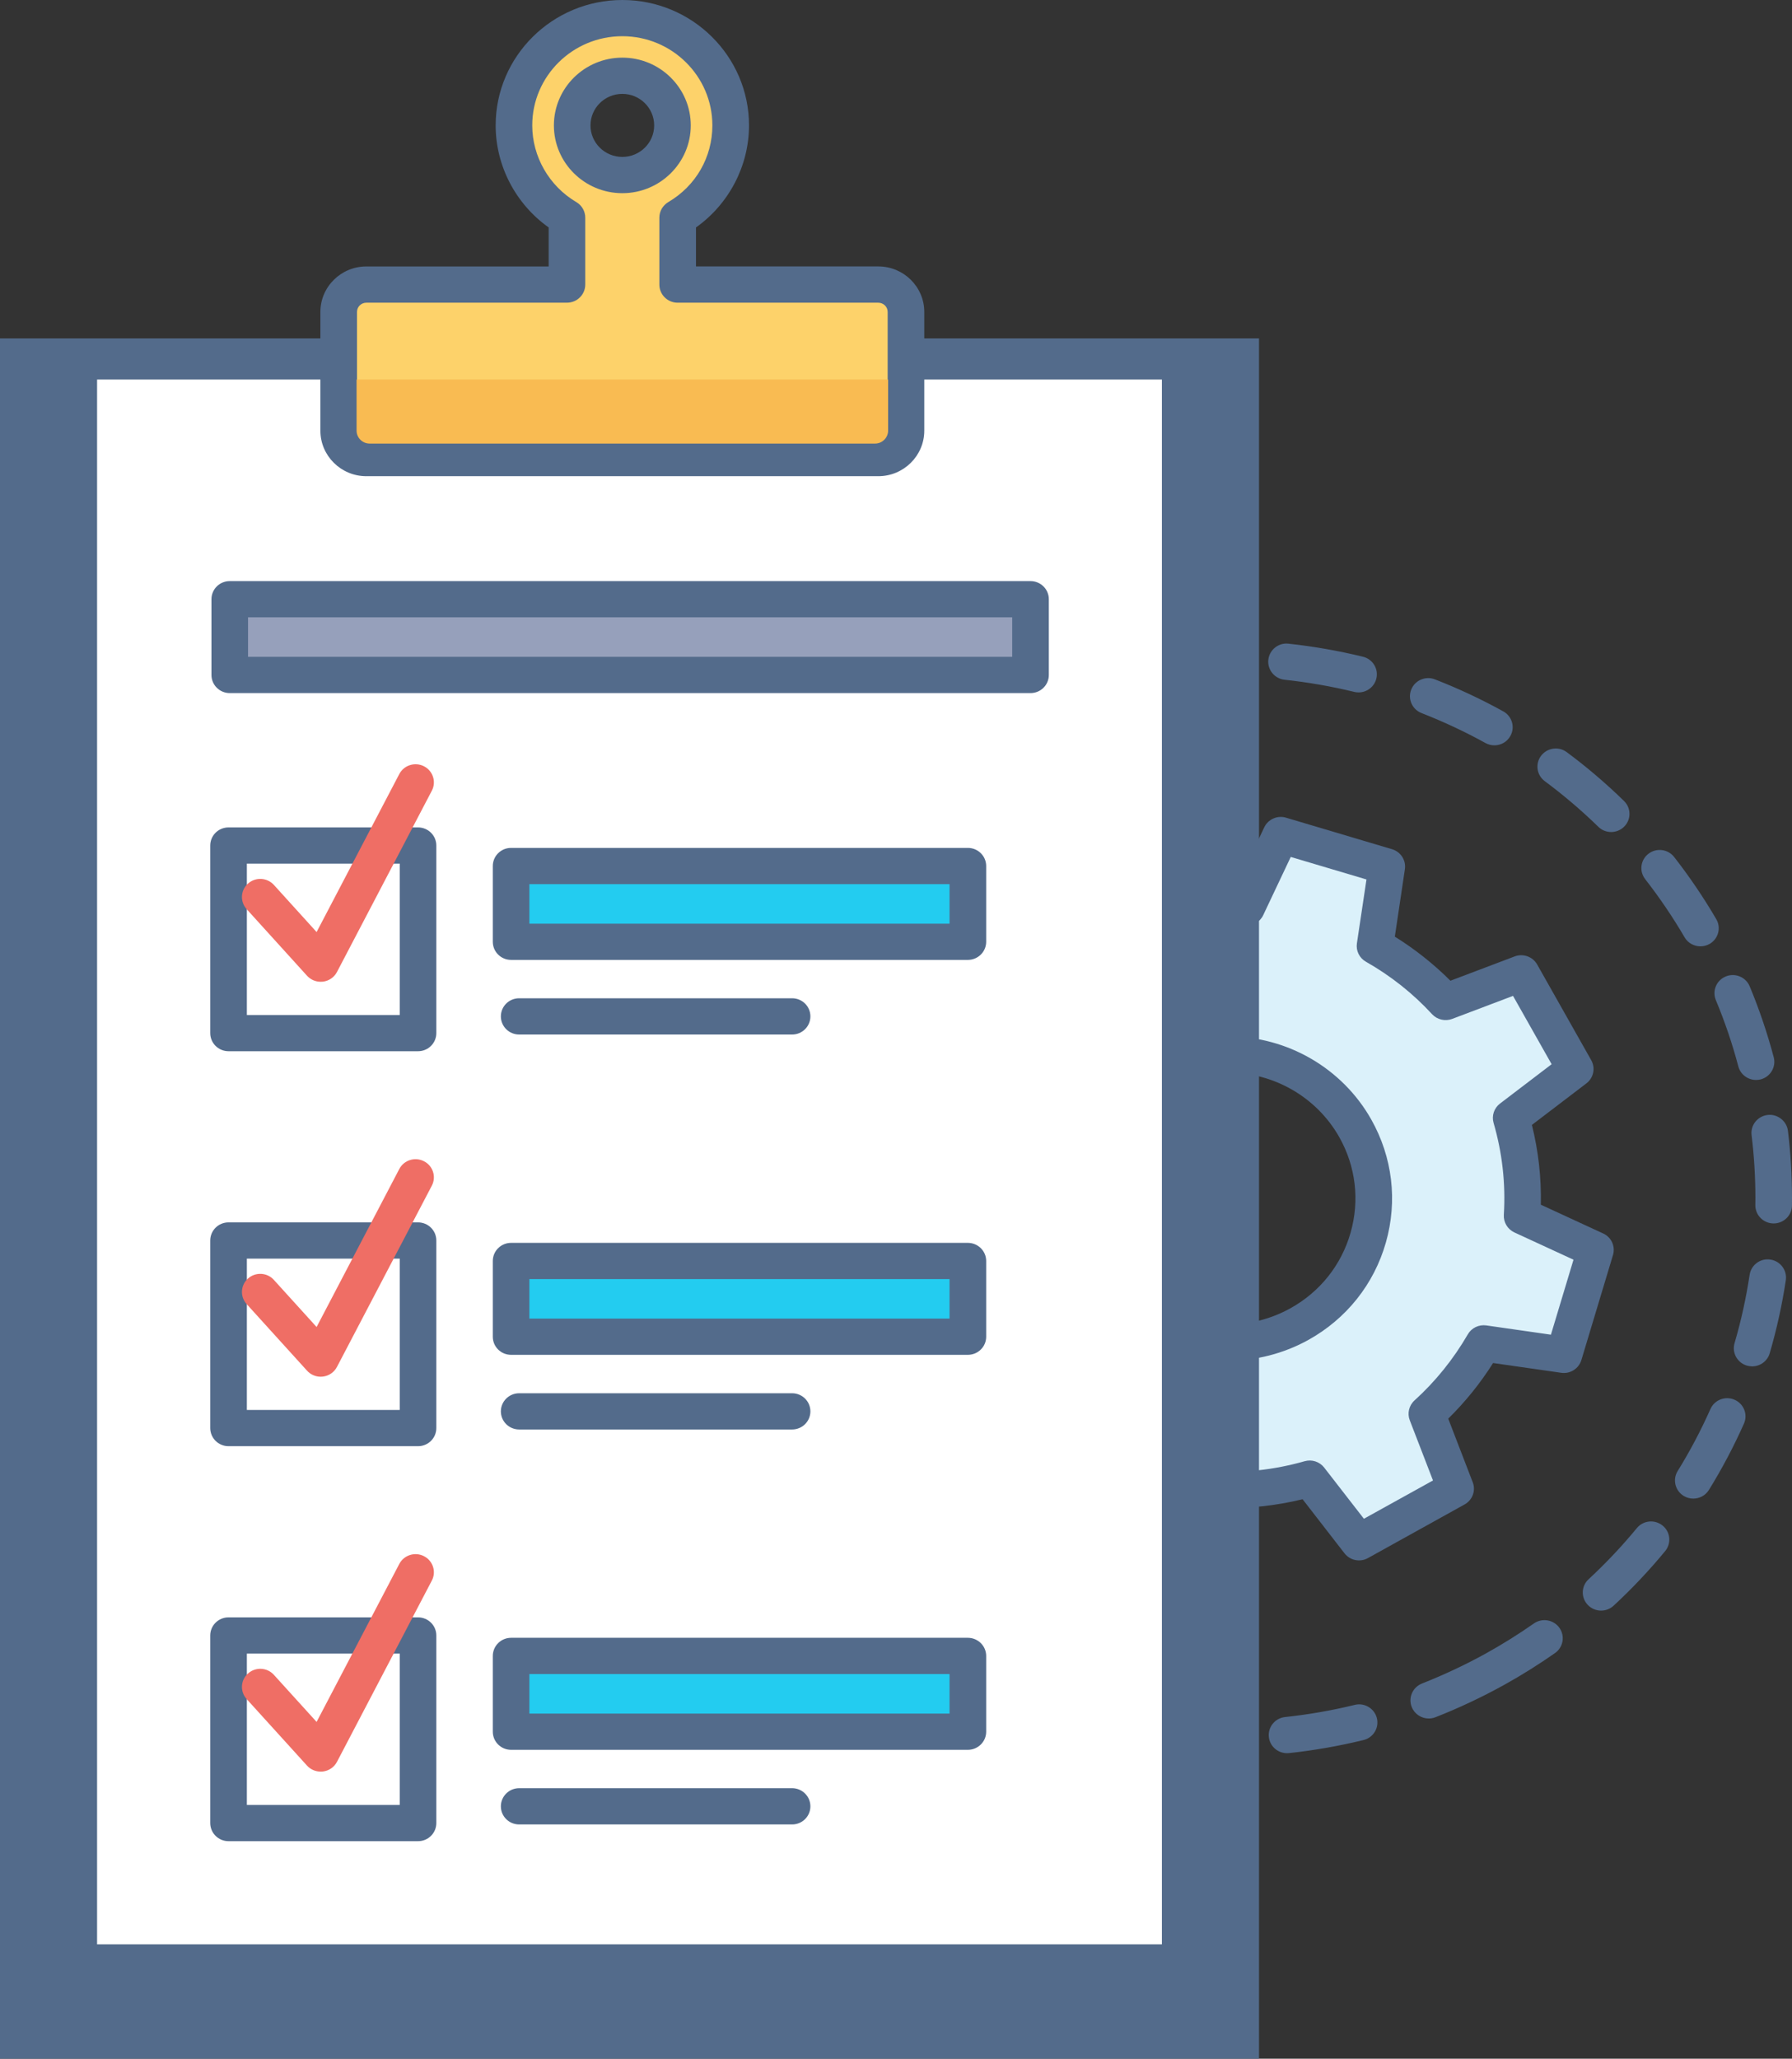 <?xml version="1.0" encoding="utf-8"?>
<!-- Generator: Adobe Illustrator 16.0.0, SVG Export Plug-In . SVG Version: 6.00 Build 0)  -->
<!DOCTYPE svg PUBLIC "-//W3C//DTD SVG 1.1//EN" "http://www.w3.org/Graphics/SVG/1.1/DTD/svg11.dtd">
<svg version="1.1" id="Layer_1" xmlns="http://www.w3.org/2000/svg" xmlns:xlink="http://www.w3.org/1999/xlink" x="0px" y="0px"
	 width="74px" height="85px" viewBox="0 0 74 85" enable-background="new 0 0 74 85" xml:space="preserve">
<rect x="0" y="0" width="74" height="85" fill="#333333" stroke="none"/>
<g>
	<g>
		<path fill-rule="evenodd" clip-rule="evenodd" fill="#DBF1FA" d="M61.269,55.464l3.313,0.473l1.305-4.332l-3.033-1.399
			c0.084-1.347-0.063-2.714-0.452-4.049l2.65-2.02l-2.233-3.95l-3.123,1.182c-0.857-0.93-1.844-1.704-2.917-2.313l0.491-3.278
			l-4.379-1.302l-1.417,2.996c-1.37-0.084-2.763,0.06-4.12,0.45l-2.04-2.625l-3.987,2.21l1.192,3.091
			c-0.948,0.854-1.731,1.838-2.349,2.907l-3.313-0.477l-1.309,4.339l3.032,1.395c-0.082,1.351,0.065,2.717,0.453,4.056l-2.651,2.018
			l2.234,3.947l3.122-1.181c0.857,0.93,1.843,1.702,2.917,2.311l-0.488,3.279l4.378,1.304l1.417-2.995
			c1.367,0.083,2.762-0.063,4.121-0.451l2.038,2.627l3.99-2.214l-1.19-3.091C59.865,57.516,60.647,56.534,61.269,55.464
			L61.269,55.464z M53.654,54.67c-2.896,1.605-6.558,0.584-8.177-2.281c-1.62-2.865-0.588-6.49,2.306-8.093
			c2.897-1.604,6.557-0.582,8.179,2.283C57.582,49.445,56.546,53.067,53.654,54.67z"/>
		<path fill="#536B8B" d="M48.545,65.243c-0.073,0-0.146-0.01-0.219-0.031l-4.378-1.305c-0.359-0.107-0.585-0.458-0.53-0.825
			l0.415-2.785c-0.834-0.517-1.604-1.126-2.295-1.819l-2.651,1.005c-0.351,0.128-0.747-0.01-0.931-0.335L35.723,55.2
			c-0.183-0.325-0.098-0.733,0.199-0.959l2.252-1.715c-0.267-1.082-0.391-2.187-0.368-3.297l-2.577-1.185
			c-0.341-0.156-0.514-0.536-0.406-0.894l1.309-4.337c0.108-0.355,0.471-0.577,0.833-0.526l2.815,0.406
			c0.53-0.838,1.151-1.606,1.854-2.294l-1.013-2.625c-0.135-0.347,0.008-0.738,0.336-0.92l3.988-2.21
			c0.327-0.183,0.738-0.099,0.969,0.197l1.731,2.229c1.095-0.268,2.221-0.39,3.357-0.366l1.204-2.545
			c0.158-0.334,0.544-0.506,0.901-0.398l4.377,1.301c0.359,0.107,0.585,0.458,0.53,0.826l-0.415,2.784
			c0.835,0.52,1.604,1.13,2.296,1.82l2.652-1.004c0.35-0.132,0.745,0.01,0.93,0.334l2.231,3.949
			c0.184,0.324,0.099,0.732-0.198,0.959l-2.251,1.715c0.269,1.079,0.393,2.184,0.369,3.294l2.575,1.188
			c0.34,0.155,0.512,0.535,0.404,0.892l-1.304,4.333c-0.107,0.355-0.462,0.582-0.833,0.527l-2.814-0.403
			c-0.53,0.84-1.151,1.607-1.852,2.296l1.011,2.625c0.135,0.346-0.009,0.737-0.337,0.919l-3.989,2.213
			c-0.328,0.183-0.74,0.098-0.969-0.197L53.79,61.9c-1.097,0.269-2.228,0.386-3.357,0.368l-1.203,2.545
			C49.102,65.082,48.831,65.243,48.545,65.243z M45.01,62.66l3.127,0.933l1.141-2.41c0.132-0.278,0.418-0.458,0.732-0.431
			c1.293,0.078,2.608-0.062,3.862-0.421c0.3-0.087,0.621,0.019,0.81,0.262l1.64,2.113l2.853-1.581l-0.959-2.485
			c-0.11-0.286-0.033-0.612,0.195-0.819c0.866-0.784,1.607-1.703,2.202-2.729c0.154-0.267,0.457-0.412,0.765-0.368l2.667,0.382
			l0.932-3.096l-2.44-1.125c-0.281-0.131-0.454-0.417-0.437-0.724c0.08-1.282-0.063-2.561-0.423-3.798
			c-0.086-0.295,0.019-0.611,0.265-0.799l2.132-1.625l-1.594-2.821l-2.514,0.951c-0.289,0.108-0.619,0.032-0.829-0.195
			c-0.788-0.857-1.709-1.586-2.732-2.167c-0.271-0.153-0.417-0.454-0.372-0.758l0.395-2.638l-3.127-0.93l-1.14,2.41
			c-0.133,0.278-0.428,0.443-0.732,0.43c-1.302-0.082-2.611,0.063-3.862,0.421c-0.297,0.086-0.62-0.019-0.81-0.263l-1.642-2.111
			l-2.849,1.579l0.961,2.487c0.109,0.287,0.031,0.613-0.197,0.819c-0.869,0.785-1.61,1.701-2.202,2.727
			c-0.154,0.268-0.457,0.416-0.766,0.369l-2.667-0.384l-0.935,3.099l2.441,1.123c0.282,0.129,0.454,0.415,0.436,0.723
			c-0.077,1.282,0.065,2.562,0.425,3.803c0.085,0.296-0.02,0.611-0.266,0.801l-2.132,1.621l1.595,2.821l2.511-0.95
			c0.289-0.111,0.619-0.031,0.828,0.195c0.793,0.859,1.713,1.587,2.733,2.164c0.271,0.153,0.419,0.455,0.373,0.76L45.01,62.66z
			 M50.723,56.178c-2.447,0-4.71-1.313-5.905-3.424c-1.82-3.223-0.657-7.309,2.596-9.11c1.01-0.559,2.15-0.854,3.301-0.854
			c2.447,0,4.712,1.312,5.907,3.425c0.882,1.562,1.097,3.368,0.606,5.09c-0.491,1.719-1.63,3.147-3.204,4.02
			C53.015,55.883,51.872,56.178,50.723,56.178z M50.714,44.285c-0.893,0-1.778,0.229-2.562,0.664
			c-2.526,1.399-3.43,4.572-2.017,7.074c0.928,1.641,2.685,2.659,4.587,2.659c0.893,0,1.778-0.229,2.563-0.665
			c1.223-0.678,2.106-1.786,2.487-3.122s0.215-2.738-0.47-3.951C54.373,45.305,52.616,44.285,50.714,44.285z"/>
	</g>
	<g>
		<path fill="#536B8B" d="M50.131,72.505c-0.007,0-0.015,0-0.021-0.001c-1.034-0.027-2.081-0.125-3.108-0.289
			c-0.412-0.065-0.692-0.451-0.625-0.859c0.067-0.409,0.462-0.681,0.866-0.618c0.963,0.153,1.939,0.245,2.906,0.272
			c0.419,0.011,0.747,0.354,0.736,0.768C50.875,72.184,50.538,72.505,50.131,72.505z M53.147,72.385
			c-0.381,0-0.709-0.284-0.75-0.668c-0.046-0.41,0.255-0.78,0.669-0.824c0.967-0.104,1.934-0.271,2.876-0.502
			c0.403-0.101,0.814,0.145,0.915,0.546s-0.146,0.808-0.553,0.906c-1.007,0.245-2.04,0.428-3.074,0.538
			C53.203,72.383,53.175,72.385,53.147,72.385z M44.18,71.549c-0.071,0-0.146-0.011-0.219-0.032
			c-0.992-0.297-1.975-0.666-2.921-1.093c-0.38-0.17-0.547-0.615-0.373-0.99c0.174-0.376,0.62-0.543,1.001-0.372
			c0.884,0.401,1.803,0.743,2.731,1.022c0.399,0.119,0.625,0.537,0.505,0.934C44.805,71.34,44.505,71.549,44.18,71.549z
			 M58.999,70.953c-0.3,0-0.584-0.179-0.702-0.474c-0.153-0.384,0.036-0.817,0.425-0.971c0.898-0.354,1.787-0.771,2.638-1.241
			c0.681-0.378,1.348-0.795,1.979-1.237c0.34-0.239,0.814-0.16,1.055,0.177c0.241,0.338,0.161,0.804-0.18,1.044
			c-0.676,0.473-1.386,0.919-2.115,1.322c-0.909,0.502-1.857,0.949-2.819,1.326C59.188,70.935,59.094,70.953,58.999,70.953z
			 M38.695,69.072c-0.137,0-0.276-0.037-0.401-0.116c-0.88-0.548-1.729-1.16-2.524-1.82c-0.32-0.266-0.361-0.737-0.094-1.052
			c0.27-0.318,0.745-0.36,1.065-0.095c0.743,0.616,1.537,1.188,2.359,1.701c0.352,0.22,0.459,0.682,0.235,1.031
			C39.192,68.947,38.947,69.072,38.695,69.072z M66.117,66.498c-0.202,0-0.404-0.08-0.553-0.238
			c-0.285-0.301-0.27-0.775,0.037-1.057c0.706-0.653,1.377-1.364,1.992-2.111c0.263-0.319,0.737-0.369,1.063-0.105
			c0.323,0.259,0.371,0.731,0.107,1.053c-0.656,0.797-1.374,1.557-2.131,2.257C66.487,66.431,66.302,66.498,66.117,66.498z
			 M34.077,65.24c-0.205,0-0.41-0.083-0.559-0.244c-0.698-0.76-1.353-1.575-1.939-2.422c-0.237-0.341-0.151-0.807,0.193-1.041
			s0.814-0.148,1.052,0.192c0.55,0.792,1.161,1.554,1.813,2.263c0.281,0.306,0.258,0.778-0.05,1.057
			C34.44,65.176,34.258,65.24,34.077,65.24z M69.923,61.874c-0.134,0-0.271-0.036-0.394-0.11c-0.355-0.216-0.468-0.677-0.25-1.029
			c0.506-0.817,0.961-1.678,1.353-2.56c0.168-0.379,0.615-0.55,0.996-0.383c0.382,0.167,0.556,0.607,0.388,0.986
			c-0.419,0.942-0.905,1.862-1.446,2.737C70.427,61.747,70.177,61.874,69.923,61.874z M30.655,60.328
			c-0.275,0-0.541-0.148-0.673-0.408c-0.474-0.919-0.886-1.875-1.229-2.842c-0.139-0.39,0.069-0.816,0.463-0.952
			c0.394-0.136,0.825,0.068,0.963,0.458c0.32,0.903,0.706,1.797,1.148,2.656c0.188,0.368,0.041,0.819-0.332,1.006
			C30.888,60.302,30.771,60.328,30.655,60.328z M72.355,56.414c-0.071,0-0.14-0.011-0.21-0.029
			c-0.402-0.115-0.633-0.529-0.518-0.927c0.271-0.922,0.479-1.873,0.623-2.823c0.061-0.409,0.446-0.695,0.858-0.63
			c0.412,0.061,0.697,0.442,0.637,0.85c-0.153,1.018-0.377,2.032-0.666,3.02C72.985,56.2,72.683,56.414,72.355,56.414z
			 M28.661,54.696c-0.351,0-0.666-0.243-0.739-0.598c-0.209-1.008-0.349-2.039-0.418-3.064c-0.027-0.411,0.287-0.769,0.705-0.795
			c0.424-0.02,0.776,0.284,0.803,0.696c0.065,0.957,0.197,1.92,0.391,2.862c0.084,0.405-0.179,0.8-0.588,0.883
			C28.763,54.691,28.711,54.696,28.661,54.696z M73.243,50.513c-0.005,0-0.009,0-0.014,0c-0.416-0.007-0.75-0.348-0.743-0.762
			l0.003-0.297c-0.001-0.863-0.054-1.734-0.158-2.587c-0.051-0.409,0.245-0.782,0.659-0.832c0.4-0.053,0.792,0.242,0.842,0.653
			C73.943,47.599,74,48.53,74,49.454l-0.002,0.324C73.991,50.187,73.654,50.513,73.243,50.513z M28.259,48.743
			c-0.017,0-0.035-0.001-0.051-0.002c-0.417-0.027-0.732-0.383-0.703-0.796c0.069-1.025,0.21-2.056,0.418-3.063
			c0.083-0.405,0.485-0.67,0.891-0.583c0.41,0.082,0.672,0.478,0.589,0.882c-0.194,0.942-0.326,1.906-0.391,2.864
			C28.986,48.441,28.654,48.743,28.259,48.743z M72.515,44.589c-0.335,0-0.642-0.223-0.731-0.558
			c-0.245-0.931-0.559-1.851-0.929-2.74c-0.159-0.382,0.025-0.819,0.411-0.976c0.382-0.159,0.827,0.024,0.986,0.406
			c0.396,0.95,0.729,1.936,0.994,2.931c0.105,0.399-0.136,0.808-0.54,0.914C72.643,44.582,72.578,44.589,72.515,44.589z
			 M29.464,42.897c-0.082,0-0.166-0.013-0.248-0.042c-0.395-0.136-0.604-0.562-0.467-0.952c0.341-0.969,0.751-1.926,1.22-2.845
			c0.188-0.368,0.644-0.516,1.015-0.33c0.374,0.187,0.522,0.637,0.333,1.006c-0.438,0.858-0.822,1.753-1.14,2.66
			C30.069,42.704,29.776,42.897,29.464,42.897z M70.219,39.072c-0.262,0-0.516-0.134-0.655-0.374
			c-0.487-0.834-1.035-1.641-1.626-2.4c-0.256-0.327-0.195-0.796,0.136-1.049c0.331-0.254,0.806-0.192,1.06,0.135
			c0.633,0.811,1.218,1.675,1.739,2.566c0.209,0.357,0.085,0.815-0.275,1.022C70.477,39.04,70.347,39.072,70.219,39.072z
			 M32.184,37.573c-0.147,0-0.297-0.042-0.428-0.131c-0.344-0.235-0.43-0.701-0.194-1.041c0.588-0.846,1.241-1.662,1.939-2.422
			c0.282-0.306,0.76-0.327,1.068-0.05c0.309,0.277,0.332,0.75,0.051,1.057c-0.653,0.711-1.263,1.472-1.813,2.263
			C32.661,37.46,32.425,37.573,32.184,37.573z M66.532,34.352c-0.19,0-0.384-0.071-0.53-0.216c-0.689-0.672-1.434-1.307-2.213-1.885
			c-0.333-0.248-0.4-0.717-0.15-1.047c0.249-0.33,0.725-0.399,1.059-0.15c0.833,0.618,1.628,1.296,2.365,2.017
			c0.298,0.29,0.301,0.764,0.008,1.058C66.922,34.277,66.728,34.352,66.532,34.352z M36.24,33.16c-0.216,0-0.43-0.09-0.58-0.268
			c-0.268-0.317-0.226-0.789,0.095-1.053c0.792-0.658,1.64-1.271,2.521-1.821c0.351-0.222,0.819-0.118,1.042,0.233
			c0.225,0.35,0.117,0.811-0.235,1.032c-0.822,0.515-1.616,1.087-2.359,1.703C36.584,33.103,36.412,33.16,36.24,33.16z
			 M61.71,30.773c-0.125,0-0.251-0.031-0.368-0.095c-0.845-0.467-1.733-0.882-2.638-1.236c-0.39-0.151-0.581-0.585-0.428-0.97
			c0.152-0.385,0.591-0.575,0.98-0.422c0.968,0.376,1.917,0.821,2.821,1.321c0.365,0.202,0.496,0.657,0.292,1.018
			C62.232,30.635,61.976,30.773,61.71,30.773z M41.336,29.972c-0.285,0-0.561-0.162-0.687-0.436
			c-0.176-0.375-0.009-0.82,0.371-0.992c0.944-0.431,1.926-0.801,2.918-1.101c0.4-0.118,0.822,0.103,0.943,0.497
			c0.122,0.395-0.103,0.813-0.502,0.935c-0.926,0.28-1.845,0.626-2.729,1.028C41.549,29.95,41.441,29.972,41.336,29.972z
			 M56.103,28.588c-0.06,0-0.121-0.007-0.182-0.022c-0.945-0.229-1.912-0.398-2.875-0.501c-0.415-0.045-0.715-0.414-0.671-0.825
			c0.046-0.412,0.42-0.712,0.832-0.664c1.03,0.111,2.064,0.292,3.074,0.538c0.406,0.098,0.654,0.503,0.554,0.905
			C56.751,28.36,56.442,28.588,56.103,28.588z M47.099,28.229c-0.363,0-0.684-0.261-0.744-0.627
			c-0.067-0.408,0.211-0.793,0.624-0.859c1.022-0.166,2.068-0.264,3.108-0.29c0.438-0.028,0.766,0.313,0.776,0.727
			c0.01,0.413-0.319,0.758-0.735,0.768c-0.972,0.026-1.95,0.118-2.905,0.272C47.181,28.226,47.14,28.229,47.099,28.229z"/>
	</g>
	<g>
		<rect x="0" y="13.971" fill-rule="evenodd" clip-rule="evenodd" fill="#536B8B" width="51.99" height="71.029"/>
	</g>
	<g>
		<rect x="4.009" y="15.67" fill-rule="evenodd" clip-rule="evenodd" fill="#FFFFFF" width="43.971" height="64.607"/>
	</g>
	<g>
		<path fill-rule="evenodd" clip-rule="evenodd" fill="#FDD26A" d="M15.128,11.749h8.286V8.987c-1.311-0.773-2.191-2.189-2.191-3.81
			c0-2.446,2.005-4.43,4.477-4.43c2.471,0,4.476,1.984,4.476,4.43c0,1.621-0.879,3.037-2.192,3.81v2.761h8.286
			c0.629,0,1.143,0.509,1.143,1.131v4.902c0,0.623-0.514,1.131-1.143,1.131H15.128c-0.629,0-1.143-0.508-1.143-1.131V12.88
			C13.985,12.257,14.5,11.749,15.128,11.749L15.128,11.749z M25.7,3.128c-1.144,0-2.072,0.918-2.072,2.05
			c0,1.132,0.928,2.049,2.072,2.049c1.143,0,2.07-0.917,2.07-2.049C27.77,4.046,26.843,3.128,25.7,3.128z"/>
		<path fill="#536B8B" d="M36.269,19.661H15.128c-1.046,0-1.898-0.843-1.898-1.879V12.88c0-1.037,0.852-1.879,1.898-1.879h7.529
			v-1.61c-1.361-0.966-2.189-2.543-2.189-4.213C20.468,2.323,22.814,0,25.7,0c2.884,0,5.23,2.323,5.23,5.178
			c0,1.67-0.829,3.247-2.189,4.213V11h7.528c1.046,0,1.899,0.843,1.899,1.879v4.902C38.168,18.818,37.315,19.661,36.269,19.661z
			 M15.128,12.498c-0.214,0-0.386,0.171-0.386,0.382v4.902c0,0.208,0.176,0.383,0.386,0.383h21.141c0.21,0,0.387-0.175,0.387-0.383
			V12.88c0-0.211-0.173-0.382-0.387-0.382h-8.286c-0.417,0-0.755-0.335-0.755-0.749V8.987c0-0.263,0.141-0.508,0.369-0.643
			c1.141-0.672,1.82-1.855,1.82-3.167c0-2.03-1.667-3.682-3.718-3.682c-2.052,0-3.72,1.651-3.72,3.682
			c0,1.291,0.697,2.504,1.82,3.167c0.229,0.135,0.369,0.379,0.369,0.643v2.761c0,0.414-0.337,0.749-0.755,0.749H15.128z M25.7,7.976
			c-1.56,0-2.827-1.255-2.827-2.798S24.14,2.38,25.7,2.38c1.558,0,2.825,1.255,2.825,2.798S27.258,7.976,25.7,7.976z M25.7,3.876
			c-0.726,0-1.316,0.583-1.316,1.302c0,0.718,0.59,1.301,1.316,1.301c0.724,0,1.314-0.583,1.314-1.301
			C27.014,4.459,26.423,3.876,25.7,3.876z"/>
	</g>
	<g>
		<path fill-rule="evenodd" clip-rule="evenodd" fill="#F9BB52" d="M36.674,15.67v2.111c0,0.292-0.242,0.533-0.537,0.533H15.263
			c-0.296,0-0.538-0.24-0.538-0.533V15.67H36.674z"/>
	</g>
	<g>
		<path fill="#536B8B" d="M17.262,43.403H9.438c-0.418,0-0.756-0.335-0.756-0.748V34.91c0-0.414,0.337-0.748,0.756-0.748h7.824
			c0.418,0,0.756,0.334,0.756,0.748v7.745C18.018,43.068,17.681,43.403,17.262,43.403z M10.194,41.907h6.313v-6.249h-6.313V41.907z"
			/>
	</g>
	<g>
		<path fill="#EF6E65" d="M13.242,40.535c-0.213,0-0.418-0.089-0.563-0.248l-2.494-2.751c-0.279-0.308-0.254-0.781,0.058-1.057
			c0.31-0.275,0.788-0.25,1.068,0.058l1.763,1.945l3.415-6.524c0.192-0.368,0.65-0.509,1.02-0.32c0.37,0.19,0.516,0.642,0.323,1.009
			l-3.918,7.486c-0.114,0.217-0.329,0.366-0.576,0.397C13.306,40.533,13.274,40.535,13.242,40.535z"/>
	</g>
	<g>
		<rect x="21.105" y="35.756" fill-rule="evenodd" clip-rule="evenodd" fill="#23CCF0" width="18.862" height="3.127"/>
		<path fill="#536B8B" d="M39.967,39.632H21.105c-0.417,0-0.755-0.335-0.755-0.749v-3.127c0-0.414,0.338-0.748,0.755-0.748h18.862
			c0.418,0,0.757,0.334,0.757,0.748v3.127C40.724,39.297,40.385,39.632,39.967,39.632z M21.861,38.136h17.35v-1.632h-17.35V38.136z"
			/>
	</g>
	<g>
		<path fill="#536B8B" d="M32.71,42.713H21.439c-0.418,0-0.756-0.335-0.756-0.749s0.338-0.748,0.756-0.748H32.71
			c0.417,0,0.755,0.334,0.755,0.748S33.128,42.713,32.71,42.713z"/>
	</g>
	<g>
		<path fill="#536B8B" d="M17.262,59.71H9.438c-0.418,0-0.756-0.335-0.756-0.749v-7.744c0-0.413,0.337-0.748,0.756-0.748h7.824
			c0.418,0,0.756,0.335,0.756,0.748v7.744C18.018,59.375,17.681,59.71,17.262,59.71z M10.194,58.214h6.313v-6.248h-6.313V58.214z"/>
	</g>
	<g>
		<path fill="#536B8B" d="M17.262,76.018H9.438c-0.418,0-0.756-0.334-0.756-0.749v-7.745c0-0.412,0.337-0.747,0.756-0.747h7.824
			c0.418,0,0.756,0.335,0.756,0.747v7.745C18.018,75.684,17.681,76.018,17.262,76.018z M10.194,74.521h6.313v-6.248h-6.313V74.521z"
			/>
	</g>
	<g>
		<path fill="#EF6E65" d="M13.242,56.842c-0.213,0-0.418-0.09-0.562-0.249l-2.495-2.751c-0.279-0.307-0.254-0.78,0.058-1.057
			c0.31-0.275,0.788-0.25,1.066,0.058l1.765,1.946l3.415-6.524c0.192-0.368,0.65-0.511,1.02-0.319
			c0.37,0.188,0.516,0.641,0.323,1.008l-3.918,7.484c-0.114,0.218-0.329,0.367-0.576,0.398
			C13.306,56.84,13.274,56.842,13.242,56.842z"/>
	</g>
	<g>
		<path fill="#EF6E65" d="M13.242,73.146c-0.213,0-0.418-0.089-0.562-0.246l-2.495-2.75c-0.279-0.309-0.254-0.781,0.058-1.057
			c0.31-0.276,0.788-0.251,1.066,0.056l1.765,1.945l3.415-6.523c0.192-0.367,0.65-0.51,1.02-0.319
			c0.37,0.189,0.516,0.642,0.323,1.007l-3.918,7.486c-0.114,0.217-0.329,0.365-0.576,0.396
			C13.306,73.146,13.274,73.146,13.242,73.146z"/>
	</g>
	<g>
		<rect x="21.105" y="52.063" fill-rule="evenodd" clip-rule="evenodd" fill="#23CCF0" width="18.862" height="3.128"/>
		<path fill="#536B8B" d="M39.967,55.938H21.105c-0.417,0-0.755-0.334-0.755-0.747v-3.128c0-0.413,0.338-0.748,0.755-0.748h18.862
			c0.418,0,0.757,0.335,0.757,0.748v3.128C40.724,55.604,40.385,55.938,39.967,55.938z M21.861,54.442h17.35v-1.631h-17.35V54.442z"
			/>
	</g>
	<g>
		<rect x="21.105" y="68.371" fill-rule="evenodd" clip-rule="evenodd" fill="#23CCF0" width="18.862" height="3.126"/>
		<path fill="#536B8B" d="M39.967,72.246H21.105c-0.417,0-0.755-0.335-0.755-0.749v-3.126c0-0.414,0.338-0.75,0.755-0.75h18.862
			c0.418,0,0.757,0.336,0.757,0.75v3.126C40.724,71.911,40.385,72.246,39.967,72.246z M21.861,70.75h17.35v-1.632h-17.35V70.75z"/>
	</g>
	<g>
		<path fill="#536B8B" d="M32.71,59.02H21.439c-0.418,0-0.756-0.335-0.756-0.748c0-0.412,0.338-0.748,0.756-0.748H32.71
			c0.417,0,0.755,0.336,0.755,0.748C33.465,58.685,33.128,59.02,32.71,59.02z"/>
	</g>
	<g>
		<path fill="#536B8B" d="M32.71,75.327H21.439c-0.418,0-0.756-0.334-0.756-0.748c0-0.412,0.338-0.749,0.756-0.749H32.71
			c0.417,0,0.755,0.337,0.755,0.749C33.465,74.993,33.128,75.327,32.71,75.327z"/>
	</g>
	<g>
		<rect x="9.487" y="24.739" fill-rule="evenodd" clip-rule="evenodd" fill="#96A0BB" width="33.066" height="3.128"/>
		<path fill="#536B8B" d="M42.554,28.616H9.487c-0.417,0-0.755-0.335-0.755-0.748v-3.128c0-0.413,0.337-0.748,0.755-0.748h33.066
			c0.419,0,0.758,0.335,0.758,0.748v3.128C43.312,28.281,42.973,28.616,42.554,28.616z M10.243,27.12h31.556v-1.632H10.243V27.12z"
			/>
	</g>
</g>
</svg>
